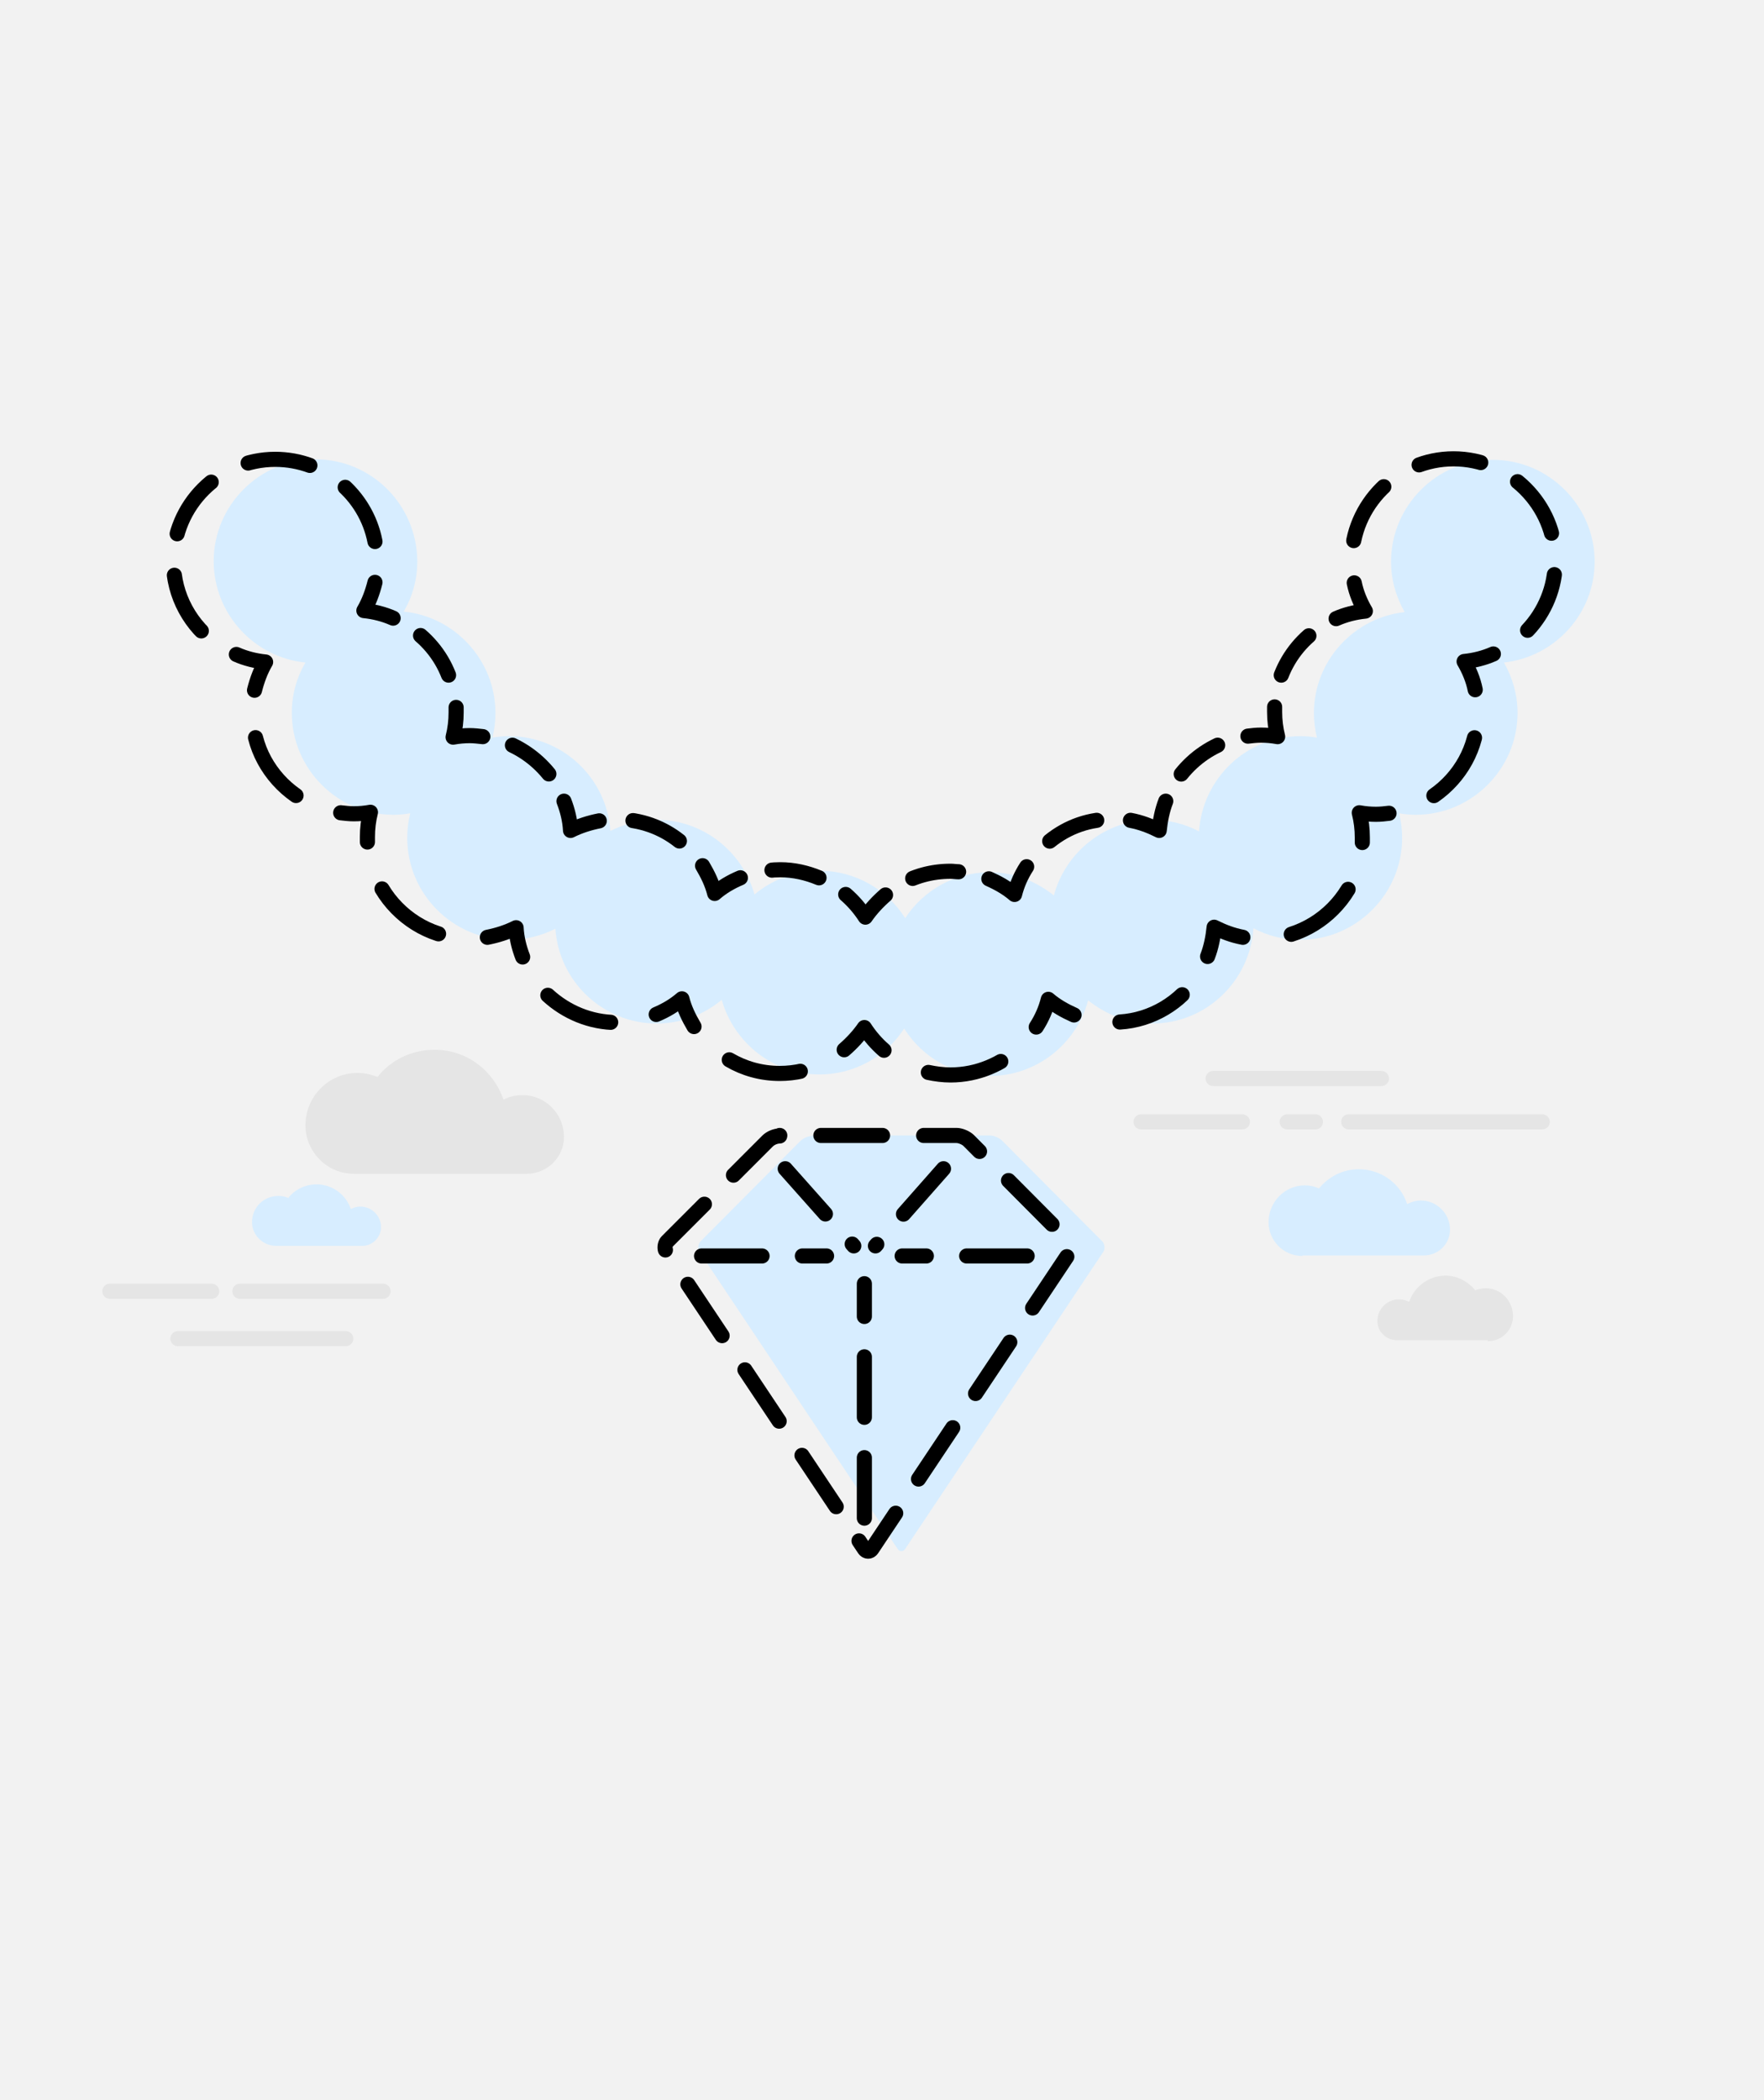 <svg id="svg_help_product_4" xmlns="http://www.w3.org/2000/svg" viewBox="0 0 350 416.5">
  <style>
    #svg_help_product_4 .st0{fill:#F2F2F2;} #svg_help_product_4 .st1{fill:#D7EDFF;} #svg_help_product_4 .st2{fill:#BC1200;} #svg_help_product_4 .st3{fill:#00E582;stroke:#000000;stroke-width:2;stroke-miterlimit:10;} #svg_help_product_4 .st4{fill:#6C6C6C;} #svg_help_product_4 .st5{fill:#00E582;} #svg_help_product_4 .st6{stroke:#000000;stroke-width:3;stroke-miterlimit:10;} #svg_help_product_4 .st7{fill:#AFAFAF;} #svg_help_product_4 .st8{fill:#DBCCA9;stroke:#000000;stroke-width:3;stroke-miterlimit:10;} #svg_help_product_4 .st9{fill:#E42320;} #svg_help_product_4 .st10{fill:#FFFFFF;} #svg_help_product_4 .st11{fill:#FFE400;} #svg_help_product_4 .st12{fill:#0080FF;} #svg_help_product_4 .st13{fill:#0067BC;} #svg_help_product_4 .st14{fill:#FFA100;} #svg_help_product_4 .st15{stroke:#000000;stroke-width:2;stroke-miterlimit:10;} #svg_help_product_4 .st16{fill:#444444;stroke:#000000;stroke-width:2;stroke-miterlimit:10;} #svg_help_product_4 .st17{fill:#C1003C;} #svg_help_product_4 .st18{fill:#FC004E;} #svg_help_product_4 .st19{fill:#8B00BF;} #svg_help_product_4 .st20{fill:#A100FF;} #svg_help_product_4 .st21{fill:none;stroke:#000000;stroke-width:3;stroke-linecap:round;stroke-linejoin:round;} #svg_help_product_4 .st22{fill:none;stroke:#000000;stroke-width:3;stroke-linecap:round;stroke-linejoin:round;stroke-dasharray:14.183,9.455;} #svg_help_product_4 .st23{fill:none;stroke:#000000;stroke-width:3;stroke-linecap:round;stroke-linejoin:round;stroke-dasharray:14.175,9.45;} #svg_help_product_4 .st24{fill:none;stroke:#000000;stroke-width:3;stroke-linecap:round;stroke-linejoin:round;stroke-dasharray:12.083,8.056;} #svg_help_product_4 .st25{fill:none;stroke:#000000;stroke-width:3;stroke-linecap:round;stroke-linejoin:round;stroke-miterlimit:10;stroke-dasharray:12,8;} #svg_help_product_4 .st26{fill:#E5E5E5;} #svg_help_product_4 .st27{fill:none;stroke:#E5E5E5;stroke-width:3;stroke-linecap:round;stroke-linejoin:round;stroke-miterlimit:10;} #svg_help_product_4 .st28{fill:#1D1E1C;} #svg_help_product_4 .st29{fill:#0093C6;} #svg_help_product_4 .st30{fill:url(#SVGID_1_);} #svg_help_product_4 .st31{fill:url(#SVGID_2_);} #svg_help_product_4 .st32{fill:#6DFCB5;} #svg_help_product_4 .st33{fill:none;stroke:#000000;stroke-width:3;stroke-miterlimit:10;} #svg_help_product_4 .st34{fill:#E0D500;} #svg_help_product_4 .st35{fill:none;stroke:#000000;stroke-width:3;stroke-linecap:round;stroke-linejoin:round;stroke-miterlimit:10;} #svg_help_product_4 .st36{opacity:0.25;} #svg_help_product_4 .st37{fill:none;stroke:#000000;stroke-width:2;stroke-miterlimit:10;} #svg_help_product_4 .st38{fill:none;stroke:#000000;stroke-width:3;stroke-linecap:round;stroke-linejoin:round;stroke-dasharray:14.316,9.544;} #svg_help_product_4 .st39{fill:none;stroke:#000000;stroke-width:3;stroke-linecap:round;stroke-linejoin:round;stroke-dasharray:14.636,9.757;} #svg_help_product_4 .st40{fill:none;stroke:#000000;stroke-width:3;stroke-linecap:round;stroke-linejoin:round;stroke-dasharray:13.835,9.223;} #svg_help_product_4 .st41{fill:none;stroke:#000000;stroke-width:3;stroke-linecap:round;stroke-linejoin:round;stroke-dasharray:14.601,9.734;} #svg_help_product_4 .st42{fill:none;stroke:#000000;stroke-width:3;stroke-linecap:round;stroke-linejoin:round;stroke-dasharray:14.872,9.915;} #svg_help_product_4 .st43{fill:none;stroke:#000000;stroke-width:3;stroke-linecap:round;stroke-linejoin:round;stroke-dasharray:13.774,9.182;} #svg_help_product_4 .st44{fill:none;stroke:#000000;stroke-width:3;stroke-linecap:round;stroke-linejoin:round;stroke-dasharray:14.685,9.79;} #svg_help_product_4 .st45{fill:none;stroke:#000000;stroke-width:3;stroke-linecap:round;stroke-linejoin:round;stroke-dasharray:14.324,9.549;} #svg_help_product_4 .st46{fill:none;stroke:#000000;stroke-width:3;stroke-linecap:round;stroke-linejoin:round;stroke-dasharray:12.437,8.291;} #svg_help_product_4 .st47{fill:none;stroke:#000000;stroke-width:3;stroke-linecap:round;stroke-linejoin:round;stroke-dasharray:9.627,6.418;} #svg_help_product_4 .st48{fill:none;stroke:#000000;stroke-width:3;stroke-linecap:round;stroke-linejoin:round;stroke-dasharray:9.298,6.198;} #svg_help_product_4 .st49{fill:none;stroke:#000000;stroke-width:3;stroke-linecap:round;stroke-linejoin:round;stroke-dasharray:10.317,6.878;} #svg_help_product_4 .st50{fill:none;stroke:#000000;stroke-width:3;stroke-linecap:round;stroke-linejoin:round;stroke-dasharray:9.294,6.196;} #svg_help_product_4 .st51{fill:none;stroke:#000000;stroke-width:3;stroke-linecap:round;stroke-linejoin:round;stroke-dasharray:9.552,6.368;} #svg_help_product_4 .st52{fill:none;stroke:#000000;stroke-width:3;stroke-linecap:round;stroke-linejoin:round;stroke-dasharray:10.171,6.781;} #svg_help_product_4 .st53{fill:none;stroke:#000000;stroke-width:3;stroke-linecap:round;stroke-linejoin:round;stroke-dasharray:9.277,6.184;} #svg_help_product_4 .st54{fill:none;stroke:#000000;stroke-width:3;stroke-linecap:round;stroke-linejoin:round;stroke-dasharray:9.71,6.473;} #svg_help_product_4 .st55{fill:none;stroke:#000000;stroke-width:3;stroke-linecap:round;stroke-linejoin:round;stroke-dasharray:12.461,8.307;} #svg_help_product_4 .st56{fill:none;stroke:#000000;stroke-width:3;stroke-linecap:round;stroke-linejoin:round;stroke-dasharray:12.235,8.156;} #svg_help_product_4 .st57{fill:none;stroke:#000000;stroke-width:2.609;stroke-linecap:round;stroke-linejoin:round;} #svg_help_product_4 .st58{fill:none;stroke:#000000;stroke-width:2.609;stroke-linecap:round;stroke-linejoin:round;stroke-dasharray:10.462,6.975;} #svg_help_product_4 .st59{fill:none;stroke:#000000;stroke-width:2.609;stroke-linecap:round;stroke-linejoin:round;stroke-dasharray:10.255,6.837;} #svg_help_product_4 .st60{fill:none;stroke:#000000;stroke-width:2.609;stroke-linecap:round;stroke-linejoin:round;stroke-dasharray:11.555,7.703;} #svg_help_product_4 .st61{fill:none;stroke:#000000;stroke-width:2.609;stroke-linecap:round;stroke-linejoin:round;stroke-miterlimit:10;stroke-dasharray:10.437,6.958;} #svg_help_product_4 .st62{fill:none;stroke:#000000;stroke-width:2.609;stroke-linecap:round;stroke-linejoin:round;} #svg_help_product_4 .st63{fill:none;stroke:#000000;stroke-width:2.609;stroke-linecap:round;stroke-linejoin:round;stroke-dasharray:10.442,6.961;} #svg_help_product_4 .st64{fill:none;stroke:#000000;stroke-width:2.609;stroke-linecap:round;stroke-linejoin:round;stroke-dasharray:10.696,7.131;} #svg_help_product_4 .st65{fill:none;stroke:#000000;stroke-width:2.609;stroke-linecap:round;stroke-linejoin:round;stroke-dasharray:11.235,7.49;} #svg_help_product_4 .st66{fill:none;stroke:#000000;stroke-width:2.609;stroke-linecap:round;stroke-linejoin:round;stroke-dasharray:10.693,7.129;} #svg_help_product_4 .st67{fill:none;stroke:#000000;stroke-width:2.609;stroke-linecap:round;stroke-linejoin:round;stroke-dasharray:10.384,6.923;} #svg_help_product_4 .st68{fill:none;stroke:#000000;stroke-width:2.609;stroke-linecap:round;stroke-linejoin:round;stroke-dasharray:10.709,7.139;} #svg_help_product_4 .st69{fill:none;stroke:#000000;stroke-width:2.609;stroke-linecap:round;stroke-linejoin:round;stroke-dasharray:10.437,6.958;} #svg_help_product_4 .st70{fill:none;stroke:#000000;stroke-width:2.609;stroke-linecap:round;stroke-linejoin:round;stroke-dasharray:10.466,6.977;} #svg_help_product_4 .st71{fill:none;stroke:#000000;stroke-width:2.609;stroke-linecap:round;stroke-linejoin:round;stroke-dasharray:10.117,6.745;} #svg_help_product_4 .st72{fill:none;stroke:#000000;stroke-width:2.609;stroke-linecap:round;stroke-linejoin:round;stroke-miterlimit:10;stroke-dasharray:10.437,6.958;} #svg_help_product_4 .st73{fill:none;stroke:#000000;stroke-width:2.339;stroke-linecap:round;stroke-linejoin:round;stroke-miterlimit:10;stroke-dasharray:9.358,6.239;} #svg_help_product_4 .st74{fill:none;stroke:#000000;stroke-width:3;stroke-linecap:round;stroke-linejoin:round;stroke-dasharray:13.984,9.323;} #svg_help_product_4 .st75{fill:none;stroke:#000000;stroke-width:3;stroke-linecap:round;stroke-linejoin:round;stroke-dasharray:11.872,7.915;} #svg_help_product_4 .st76{fill:none;stroke:#000000;stroke-width:3;stroke-linecap:round;stroke-linejoin:round;stroke-dasharray:11.845,7.897;} #svg_help_product_4 .st77{fill:none;stroke:#000000;stroke-width:3;stroke-linecap:round;stroke-linejoin:round;stroke-dasharray:12.067,8.045;} #svg_help_product_4 .st78{fill:none;stroke:#000000;stroke-width:3;stroke-linecap:round;stroke-linejoin:round;stroke-dasharray:10.42,6.946;} #svg_help_product_4 .st79{fill:none;stroke:#000000;stroke-width:3;stroke-linecap:round;stroke-linejoin:round;stroke-dasharray:12.505,8.337;} #svg_help_product_4 .st80{fill:none;stroke:#000000;stroke-width:3;stroke-linecap:round;stroke-linejoin:round;stroke-dasharray:11.578,7.719;}
  </style>
  <path class="st0" d="M0 0h350v416.5H0z"/>
  <path class="st26" d="M70.2 232.8c-5.2 0-9.5-4.2-9.6-9.5v-.1c0-5.7 4.6-10.4 10.3-10.4 1.4 0 2.8.3 4 .8 2.6-3.3 6.7-5.4 11.3-5.4 6.4 0 11.7 4.1 13.7 9.9 1.1-.6 2.4-.9 3.8-.9 4.5 0 8.2 3.7 8.2 8.3 0 4-3.3 7.3-7.4 7.3H70.2z"/>
  <path class="st1" d="M54.8 247.1c-2.6 0-4.8-2.1-4.8-4.7 0-2.9 2.3-5.2 5.2-5.2.7 0 1.4.1 2 .4 1.3-1.7 3.4-2.7 5.6-2.7 3.2 0 5.9 2.1 6.8 4.9.6-.3 1.2-.5 1.9-.5 2.3 0 4.1 1.9 4.1 4.1 0 2-1.7 3.7-3.7 3.7H54.8z"/>
  <path class="st26" d="M295.2 266c2.8 0 5-2.2 5-5 0-3-2.4-5.5-5.4-5.5-.7 0-1.5.2-2.1.4-1.4-1.7-3.5-2.9-5.9-2.9-3.3 0-6.2 2.2-7.2 5.2-.6-.3-1.3-.5-2-.5-2.4 0-4.3 1.9-4.3 4.3 0 2.1 1.7 3.8 3.9 3.8h18z"/>
  <path class="st1" d="M258.4 249.1c-3.7 0-6.7-3-6.7-6.7 0-4 3.2-7.3 7.2-7.3 1 0 1.9.2 2.8.6 1.9-2.3 4.7-3.8 7.9-3.8 4.5 0 8.3 2.9 9.6 6.9.8-.4 1.7-.7 2.7-.7 3.2 0 5.8 2.6 5.8 5.8 0 2.8-2.3 5.1-5.2 5.1h-24.1z"/>
  <path class="st27" d="M76 256.1H47.6M41 256.1h-5.7M42 256.1H21.8M306 222.5h-38.4M261 222.5h-5.6M246.5 222.5h-20.1M68.6 265.5H35.3M274.1 213.9h-33.4"/>
  <g>
    <path class="st1" d="M62.6 91.1c-11.1 0-20.2 9.1-20.2 20.2 0 10.4 8 19.1 18.2 20.1-1.7 2.9-2.7 6.3-2.7 10 0 11.1 9.1 20.2 20.2 20.2 1.1 0 2.2-.1 3.3-.3-.4 1.6-.6 3.2-.6 4.9 0 11.1 9.1 20.2 20.2 20.2 3.3 0 6.4-.8 9.2-2.2.7 10.5 9.5 18.8 20.1 18.8 4.9 0 9.4-1.8 12.9-4.7 2.4 8.5 10.2 14.8 19.4 14.8 7 0 13.2-3.6 16.8-9.1 3.6 5.7 9.9 9.4 17 9.4 9.3 0 17.2-6.4 19.5-15 3.5 2.8 7.9 4.6 12.7 4.6 10.7 0 19.4-8.4 20.1-18.9 2.8 1.5 6 2.3 9.3 2.3 11.1 0 20.2-9.1 20.2-20.2 0-1.7-.2-3.3-.6-4.9 1.1.2 2.2.3 3.3.3 11.1 0 20.2-9.1 20.2-20.2 0-3.6-1-7-2.7-10 10.1-1.1 18-9.7 18-20 0-11.1-9.1-20.2-20.2-20.2s-20.2 9.1-20.2 20.2c0 3.6 1 7 2.7 10-10.1 1.1-18 9.7-18 20 0 1.7.2 3.3.6 4.9-1.1-.2-2.2-.3-3.3-.3-10.7 0-19.4 8.4-20.1 18.9-2.8-1.5-6-2.3-9.3-2.3-9.3 0-17.2 6.4-19.5 15-3.5-2.8-7.9-4.6-12.7-4.6-7 0-13.2 3.6-16.8 9.1-3.6-5.7-9.9-9.4-17-9.4-4.9 0-9.4 1.8-12.9 4.7-2.4-8.5-10.2-14.8-19.4-14.8-3.3 0-6.4.8-9.2 2.2-.7-10.5-9.5-18.8-20.1-18.8-1.1 0-2.2.1-3.3.3.4-1.6.6-3.2.6-4.9 0-10.4-8-19.1-18.2-20.1 1.7-2.9 2.7-6.3 2.7-10-.1-11.2-9.1-20.2-20.2-20.2zM161.2 225.3c-.8 0-1.8.4-2.4 1L139 246.2c-.5.5-.6 1.5-.2 2.1l39.3 58.9c.4.6 1.1.6 1.5 0l39.3-58.9c.4-.6.3-1.6-.2-2.1l-19.9-20c-.5-.5-1.6-1-2.4-1h-35.2z"/>
    <path class="st21" d="M46.9 129.8c1.8.8 3.8 1.3 5.8 1.5-1 1.7-1.7 3.6-2.2 5.6"/>
    <path class="st38" d="M50.7 146.3c1.6 6.3 6.3 11.4 12.2 13.7"/>
    <path class="st21" d="M67.6 161.2c.9.1 1.7.2 2.6.2 1.1 0 2.2-.1 3.3-.3-.4 1.6-.6 3.2-.6 4.9v1"/>
    <path class="st39" d="M75.8 176.3c3.3 5.5 9.2 9.4 16 9.8"/>
    <path class="st21" d="M96.7 185.9c2-.4 3.9-1 5.7-1.9.1 2 .6 4 1.3 5.8"/>
    <path class="st40" d="M108.7 197.4c3.6 3.3 8.4 5.4 13.7 5.4 1.1 0 2.3-.1 3.4-.3"/>
    <path class="st21" d="M130.2 201.2c1.9-.8 3.6-1.8 5.1-3.1.5 2 1.4 3.8 2.4 5.5"/>
    <path class="st41" d="M144.7 210.2c2.9 1.7 6.3 2.7 10 2.7 3.1 0 6.1-.7 8.7-2"/>
    <path class="st21" d="M167.5 208.2c1.5-1.3 2.9-2.8 4-4.4 1.1 1.7 2.4 3.2 3.9 4.5"/>
    <path class="st42" d="M184.2 212.7c1.4.3 2.9.5 4.4.5 5.4 0 10.3-2.2 14-5.6"/>
    <path class="st21" d="M205.6 203.7c1.1-1.7 1.9-3.5 2.4-5.5 1.5 1.3 3.3 2.3 5.1 3.1"/>
    <path class="st43" d="M222.2 202.7c6.4-.4 12-3.9 15.3-8.9"/>
    <path class="st21" d="M239.6 189.7c.7-1.8 1.1-3.8 1.3-5.8 1.8.9 3.6 1.6 5.7 2"/>
    <path class="st44" d="M256.2 185.3c6.3-2 11.3-7 13.3-13.4"/>
    <path class="st21" d="M270.3 167.1v-1c0-1.7-.2-3.3-.6-4.9 1.1.2 2.2.3 3.3.3.9 0 1.8-.1 2.6-.2"/>
    <path class="st45" d="M284.5 157.8c5.2-3.6 8.6-9.5 8.7-16.2"/>
    <path class="st21" d="M292.7 136.8c-.4-2-1.2-3.9-2.2-5.6 2-.2 4-.7 5.8-1.5"/>
    <path class="st46" d="M303.1 125c3.4-3.6 5.5-8.5 5.5-13.8 0-11.1-9.1-20.2-20.2-20.2s-20.2 9.1-20.2 20.2v.3"/>
    <path class="st21" d="M268.7 115.6c.4 2 1.2 3.9 2.2 5.6-2 .2-4 .7-5.8 1.5"/>
    <path class="st47" d="M259.7 126.1c-3.2 2.8-5.5 6.6-6.4 10.9"/>
    <path class="st21" d="M252.9 140.2v1c0 1.7.2 3.3.6 4.9-1.1-.2-2.2-.3-3.3-.3-.9 0-1.8.1-2.6.2"/>
    <path class="st48" d="M241.6 147.8c-3.8 1.8-6.9 4.7-9 8.3"/>
    <path class="st21" d="M231.3 158.9c-.7 1.8-1.1 3.8-1.3 5.8-1.8-.9-3.6-1.6-5.7-2"/>
    <path class="st49" d="M217.6 162.7c-4.7.7-8.8 3.1-11.8 6.5"/>
    <path class="st21" d="M203.7 171.9c-1.1 1.7-1.9 3.5-2.4 5.5-1.5-1.3-3.3-2.3-5.1-3.1"/>
    <path class="st50" d="M190.2 172.9c-.5 0-1.1-.1-1.6-.1-3.8 0-7.3 1-10.3 2.8"/>
    <path class="st21" d="M175.7 177.5c-1.5 1.3-2.9 2.8-4 4.4-1.1-1.7-2.4-3.2-3.9-4.5"/>
    <path class="st51" d="M162.5 174.1c-2.4-1-5-1.6-7.7-1.6-1.6 0-3.2.2-4.7.6"/>
    <path class="st21" d="M146.9 174.1c-1.9.8-3.6 1.8-5.1 3.1-.5-2-1.4-3.8-2.4-5.5"/>
    <path class="st52" d="M134.8 166.8c-3.4-2.7-7.7-4.3-12.4-4.3h-.2"/>
    <path class="st21" d="M118.9 162.8c-2 .4-3.9 1-5.7 1.9-.1-2-.6-4-1.3-5.8"/>
    <path class="st53" d="M108.9 153.5c-2.6-3.2-6.1-5.6-10.1-6.8"/>
    <path class="st21" d="M95.8 146.1c-.9-.1-1.8-.2-2.6-.2-1.1 0-2.2.1-3.3.3.4-1.6.6-3.2.6-4.9v-1"/>
    <path class="st54" d="M89 133.9c-1.6-4.1-4.5-7.5-8.2-9.8"/>
    <path class="st21" d="M78 122.6c-1.8-.8-3.8-1.3-5.8-1.5 1-1.7 1.7-3.6 2.2-5.6"/>
    <path class="st55" d="M74.4 107.4c-1.8-9.3-10-16.3-19.8-16.3-11.1 0-20.2 9.1-20.2 20.2 0 6.9 3.5 13 8.8 16.6"/>
    <g>
      <path class="st56" d="M154.7 225.3c-.8 0-1.8.4-2.4 1l-19.9 19.9c-.5.5-.6 1.5-.2 2.1l39.3 58.9c.4.6 1.1.6 1.5 0l39.3-58.9c.4-.6.3-1.6-.2-2.1l-19.9-20c-.5-.5-1.6-1-2.4-1h-35.1z"/>
    </g>
  </g>
  <path class="st25" d="M171.5 301.1v-46.5M155.8 231.8l13.6 15.3M139.2 249.1H164M187.2 231.8l-13.5 15.3M203.8 249.1H179"/>
</svg>
